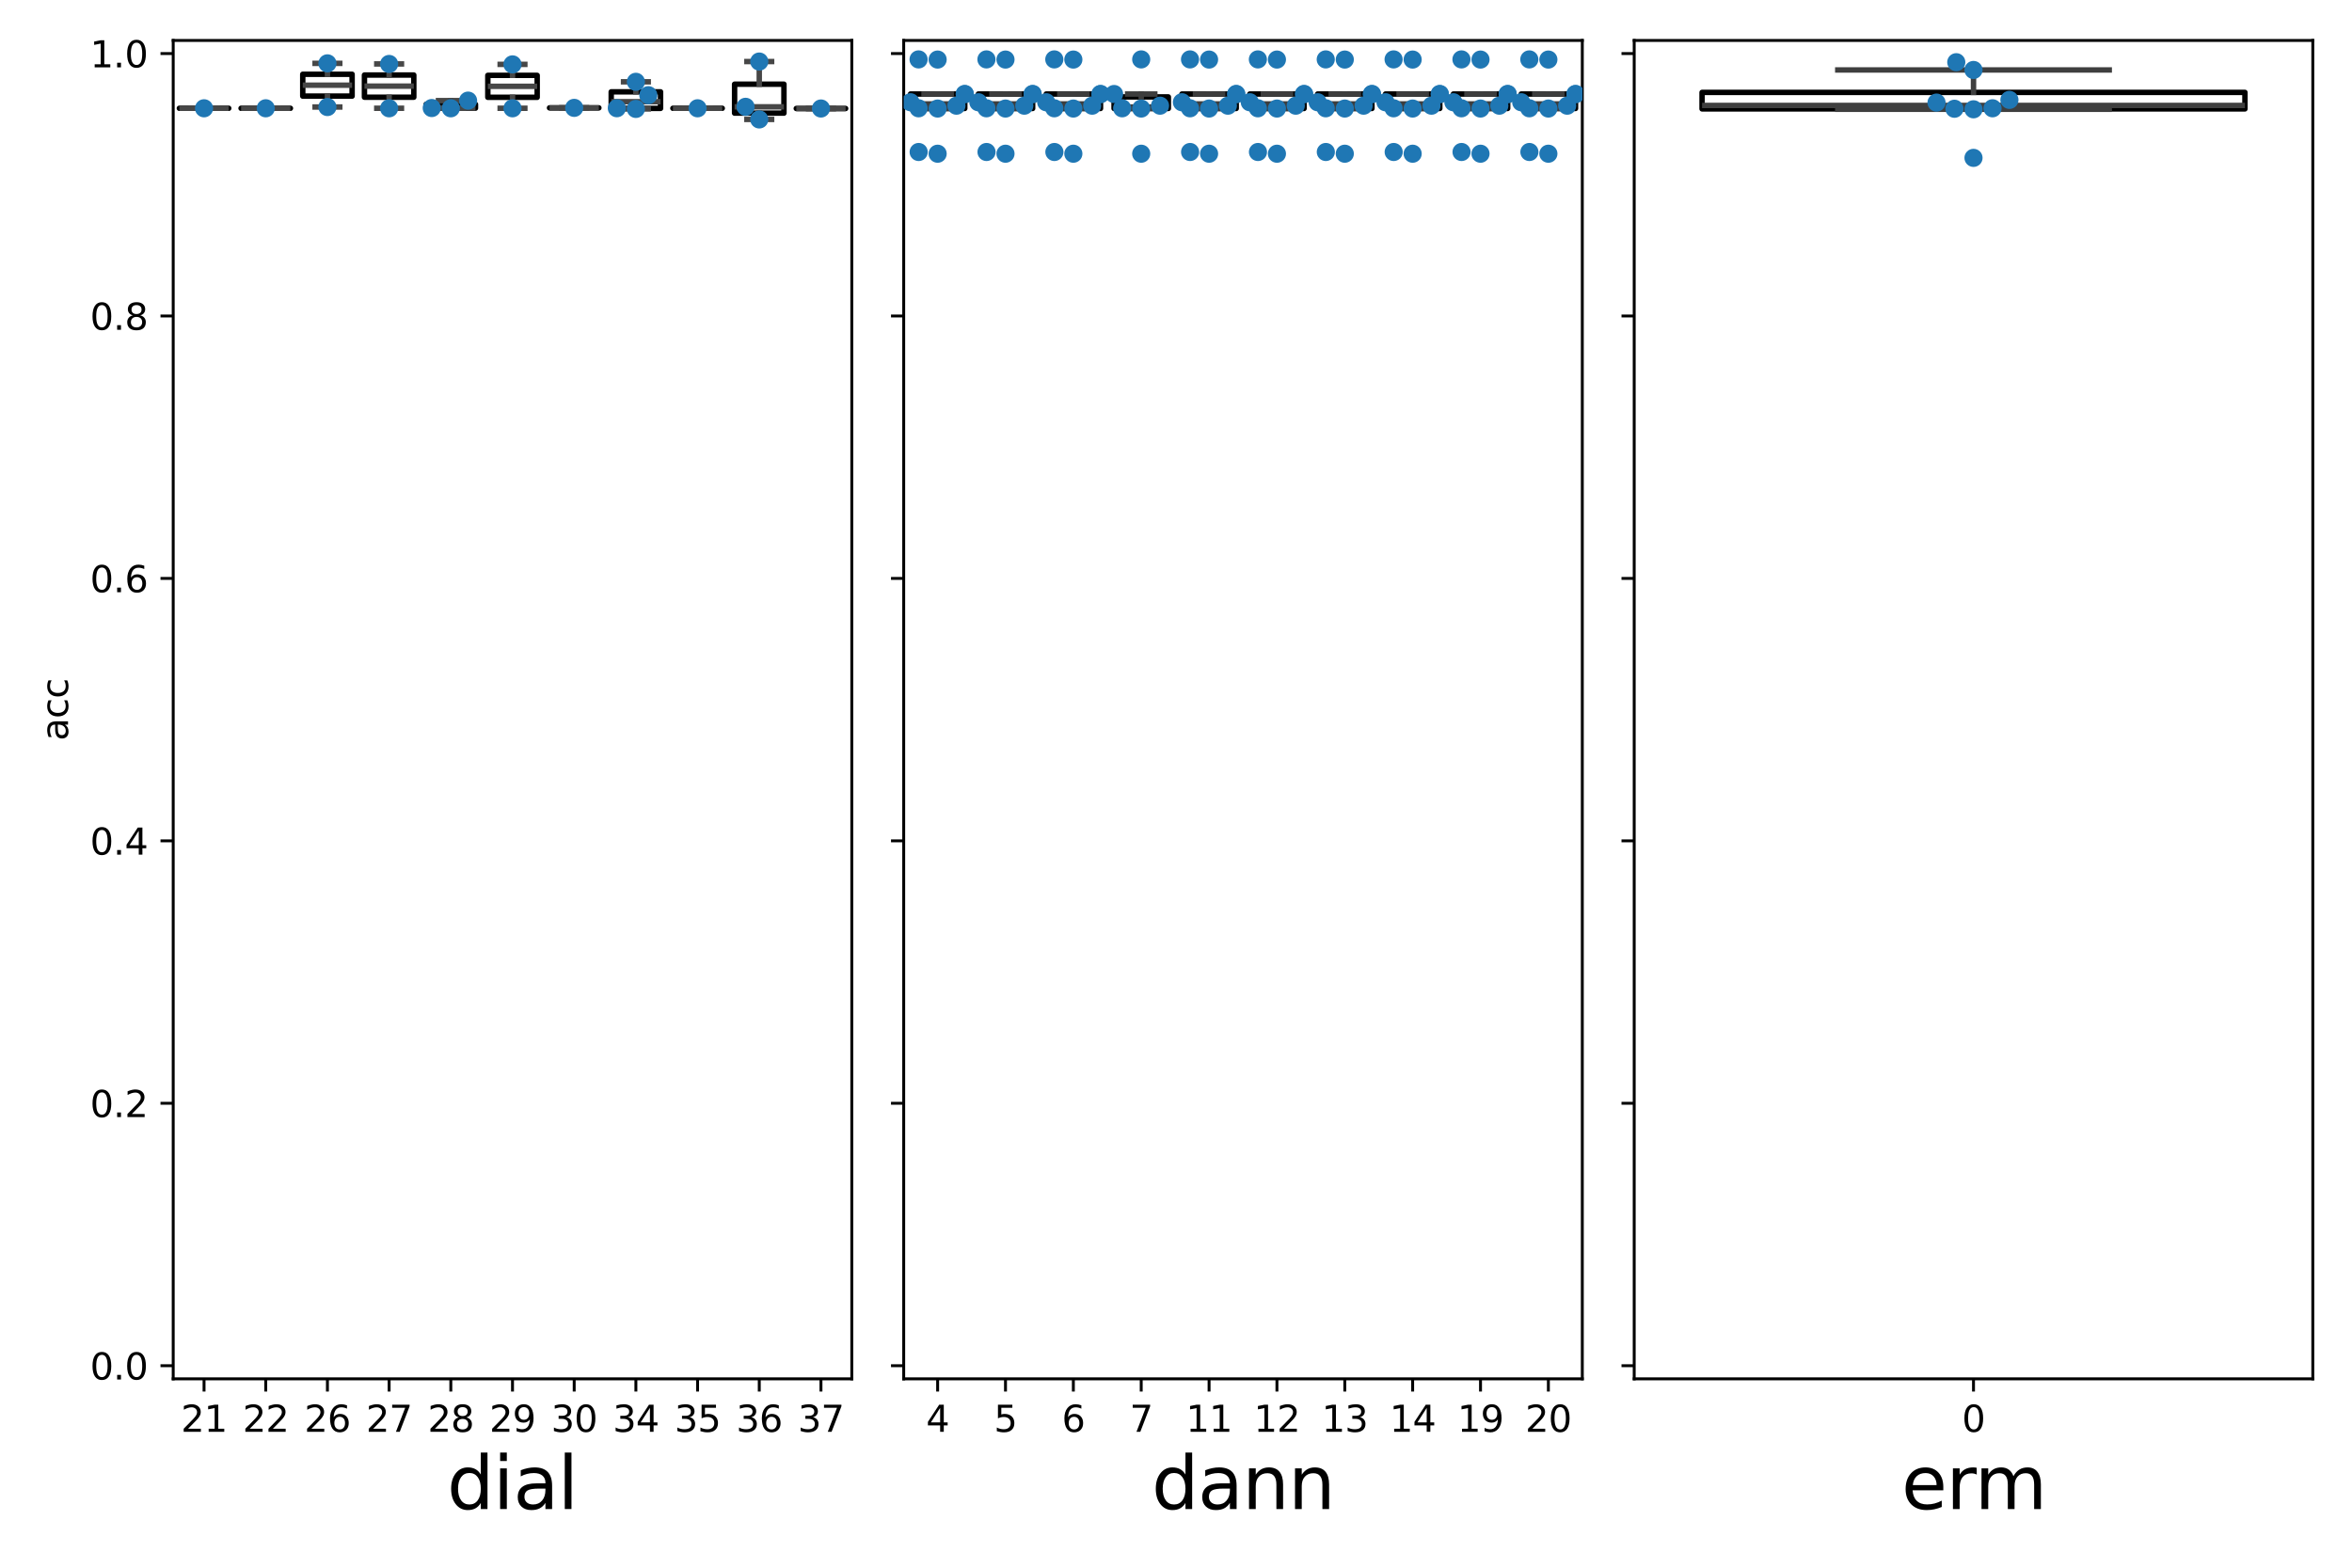 <?xml version="1.0" encoding="utf-8" standalone="no"?>
<!DOCTYPE svg PUBLIC "-//W3C//DTD SVG 1.1//EN"
  "http://www.w3.org/Graphics/SVG/1.1/DTD/svg11.dtd">
<svg xmlns:xlink="http://www.w3.org/1999/xlink" width="648pt" height="432pt" viewBox="0 0 648 432" xmlns="http://www.w3.org/2000/svg" version="1.1">
 <defs>
  <style type="text/css">*{stroke-linejoin: round; stroke-linecap: butt}</style>
 </defs>
 <g id="figure_1">
  <g id="patch_1">
   <path d="M 0 432 
L 648 432 
L 648 0 
L 0 0 
z
" style="fill: #ffffff"/>
  </g>
  <g id="axes_1">
   <g id="patch_2">
    <path d="M 47.72 379.96 
L 234.68 379.96 
L 234.68 11.144 
L 47.72 11.144 
z
" style="fill: #ffffff"/>
   </g>
   <g id="patch_3">
    <path d="M 49.42 29.84 
L 63.017 29.84 
L 63.017 29.84 
L 49.42 29.84 
L 49.42 29.84 
L 49.42 29.84 
z
" clip-path="url(#p608a60bc54)" style="fill: none; stroke: #000000; stroke-width: 1.5; stroke-linejoin: miter"/>
   </g>
   <g id="patch_4">
    <path d="M 66.416 29.84 
L 80.013 29.84 
L 80.013 29.84 
L 66.416 29.84 
L 66.416 29.84 
L 66.416 29.84 
z
" clip-path="url(#p608a60bc54)" style="fill: none; stroke: #000000; stroke-width: 1.5; stroke-linejoin: miter"/>
   </g>
   <g id="patch_5">
    <path d="M 83.412 26.485 
L 97.009 26.485 
L 97.009 20.467 
L 83.412 20.467 
L 83.412 26.485 
L 83.412 26.485 
z
" clip-path="url(#p608a60bc54)" style="fill: none; stroke: #000000; stroke-width: 1.5; stroke-linejoin: miter"/>
   </g>
   <g id="patch_6">
    <path d="M 100.409 26.786 
L 114.006 26.786 
L 114.006 20.678 
L 100.409 20.678 
L 100.409 26.786 
L 100.409 26.786 
z
" clip-path="url(#p608a60bc54)" style="fill: none; stroke: #000000; stroke-width: 1.5; stroke-linejoin: miter"/>
   </g>
   <g id="patch_7">
    <path d="M 117.405 29.805 
L 131.002 29.805 
L 131.002 28.749 
L 117.405 28.749 
L 117.405 29.805 
L 117.405 29.805 
z
" clip-path="url(#p608a60bc54)" style="fill: none; stroke: #000000; stroke-width: 1.5; stroke-linejoin: miter"/>
   </g>
   <g id="patch_8">
    <path d="M 134.401 26.816 
L 147.999 26.816 
L 147.999 20.766 
L 134.401 20.766 
L 134.401 26.816 
L 134.401 26.816 
z
" clip-path="url(#p608a60bc54)" style="fill: none; stroke: #000000; stroke-width: 1.5; stroke-linejoin: miter"/>
   </g>
   <g id="patch_9">
    <path d="M 151.398 29.725 
L 164.995 29.725 
L 164.995 29.725 
L 151.398 29.725 
L 151.398 29.725 
L 151.398 29.725 
z
" clip-path="url(#p608a60bc54)" style="fill: none; stroke: #000000; stroke-width: 1.5; stroke-linejoin: miter"/>
   </g>
   <g id="patch_10">
    <path d="M 168.394 29.868 
L 181.991 29.868 
L 181.991 25.308 
L 168.394 25.308 
L 168.394 29.868 
L 168.394 29.868 
z
" clip-path="url(#p608a60bc54)" style="fill: none; stroke: #000000; stroke-width: 1.5; stroke-linejoin: miter"/>
   </g>
   <g id="patch_11">
    <path d="M 185.391 29.84 
L 198.988 29.84 
L 198.988 29.84 
L 185.391 29.84 
L 185.391 29.84 
L 185.391 29.84 
z
" clip-path="url(#p608a60bc54)" style="fill: none; stroke: #000000; stroke-width: 1.5; stroke-linejoin: miter"/>
   </g>
   <g id="patch_12">
    <path d="M 202.387 31.174 
L 215.984 31.174 
L 215.984 23.198 
L 202.387 23.198 
L 202.387 31.174 
L 202.387 31.174 
z
" clip-path="url(#p608a60bc54)" style="fill: none; stroke: #000000; stroke-width: 1.5; stroke-linejoin: miter"/>
   </g>
   <g id="patch_13">
    <path d="M 219.383 29.898 
L 232.98 29.898 
L 232.98 29.898 
L 219.383 29.898 
L 219.383 29.898 
L 219.383 29.898 
z
" clip-path="url(#p608a60bc54)" style="fill: none; stroke: #000000; stroke-width: 1.5; stroke-linejoin: miter"/>
   </g>
   <g id="matplotlib.axis_1">
    <g id="xtick_1">
     <g id="line2d_1">
      <defs>
       <path id="m537590ce2c" d="M 0 0 
L 0 3.5 
" style="stroke: #000000; stroke-width: 0.8"/>
      </defs>
      <g>
       <use xlink:href="#m537590ce2c" x="56.218" y="379.96" style="stroke: #000000; stroke-width: 0.8"/>
      </g>
     </g>
     <g id="text_1">
      <!-- 21 -->
      <g transform="translate(49.856 394.558) scale(0.1 -0.1)">
       <defs>
        <path id="DejaVuSans-32" d="M 1228 531 
L 3431 531 
L 3431 0 
L 469 0 
L 469 531 
Q 828 903 1448 1529 
Q 2069 2156 2228 2338 
Q 2531 2678 2651 2914 
Q 2772 3150 2772 3378 
Q 2772 3750 2511 3984 
Q 2250 4219 1831 4219 
Q 1534 4219 1204 4116 
Q 875 4013 500 3803 
L 500 4441 
Q 881 4594 1212 4672 
Q 1544 4750 1819 4750 
Q 2544 4750 2975 4387 
Q 3406 4025 3406 3419 
Q 3406 3131 3298 2873 
Q 3191 2616 2906 2266 
Q 2828 2175 2409 1742 
Q 1991 1309 1228 531 
z
" transform="scale(0.016)"/>
        <path id="DejaVuSans-31" d="M 794 531 
L 1825 531 
L 1825 4091 
L 703 3866 
L 703 4441 
L 1819 4666 
L 2450 4666 
L 2450 531 
L 3481 531 
L 3481 0 
L 794 0 
L 794 531 
z
" transform="scale(0.016)"/>
       </defs>
       <use xlink:href="#DejaVuSans-32"/>
       <use xlink:href="#DejaVuSans-31" x="63.623"/>
      </g>
     </g>
    </g>
    <g id="xtick_2">
     <g id="line2d_2">
      <g>
       <use xlink:href="#m537590ce2c" x="73.215" y="379.96" style="stroke: #000000; stroke-width: 0.8"/>
      </g>
     </g>
     <g id="text_2">
      <!-- 22 -->
      <g transform="translate(66.852 394.558) scale(0.1 -0.1)">
       <use xlink:href="#DejaVuSans-32"/>
       <use xlink:href="#DejaVuSans-32" x="63.623"/>
      </g>
     </g>
    </g>
    <g id="xtick_3">
     <g id="line2d_3">
      <g>
       <use xlink:href="#m537590ce2c" x="90.211" y="379.96" style="stroke: #000000; stroke-width: 0.8"/>
      </g>
     </g>
     <g id="text_3">
      <!-- 26 -->
      <g transform="translate(83.848 394.558) scale(0.1 -0.1)">
       <defs>
        <path id="DejaVuSans-36" d="M 2113 2584 
Q 1688 2584 1439 2293 
Q 1191 2003 1191 1497 
Q 1191 994 1439 701 
Q 1688 409 2113 409 
Q 2538 409 2786 701 
Q 3034 994 3034 1497 
Q 3034 2003 2786 2293 
Q 2538 2584 2113 2584 
z
M 3366 4563 
L 3366 3988 
Q 3128 4100 2886 4159 
Q 2644 4219 2406 4219 
Q 1781 4219 1451 3797 
Q 1122 3375 1075 2522 
Q 1259 2794 1537 2939 
Q 1816 3084 2150 3084 
Q 2853 3084 3261 2657 
Q 3669 2231 3669 1497 
Q 3669 778 3244 343 
Q 2819 -91 2113 -91 
Q 1303 -91 875 529 
Q 447 1150 447 2328 
Q 447 3434 972 4092 
Q 1497 4750 2381 4750 
Q 2619 4750 2861 4703 
Q 3103 4656 3366 4563 
z
" transform="scale(0.016)"/>
       </defs>
       <use xlink:href="#DejaVuSans-32"/>
       <use xlink:href="#DejaVuSans-36" x="63.623"/>
      </g>
     </g>
    </g>
    <g id="xtick_4">
     <g id="line2d_4">
      <g>
       <use xlink:href="#m537590ce2c" x="107.207" y="379.96" style="stroke: #000000; stroke-width: 0.8"/>
      </g>
     </g>
     <g id="text_4">
      <!-- 27 -->
      <g transform="translate(100.845 394.558) scale(0.1 -0.1)">
       <defs>
        <path id="DejaVuSans-37" d="M 525 4666 
L 3525 4666 
L 3525 4397 
L 1831 0 
L 1172 0 
L 2766 4134 
L 525 4134 
L 525 4666 
z
" transform="scale(0.016)"/>
       </defs>
       <use xlink:href="#DejaVuSans-32"/>
       <use xlink:href="#DejaVuSans-37" x="63.623"/>
      </g>
     </g>
    </g>
    <g id="xtick_5">
     <g id="line2d_5">
      <g>
       <use xlink:href="#m537590ce2c" x="124.204" y="379.96" style="stroke: #000000; stroke-width: 0.8"/>
      </g>
     </g>
     <g id="text_5">
      <!-- 28 -->
      <g transform="translate(117.841 394.558) scale(0.1 -0.1)">
       <defs>
        <path id="DejaVuSans-38" d="M 2034 2216 
Q 1584 2216 1326 1975 
Q 1069 1734 1069 1313 
Q 1069 891 1326 650 
Q 1584 409 2034 409 
Q 2484 409 2743 651 
Q 3003 894 3003 1313 
Q 3003 1734 2745 1975 
Q 2488 2216 2034 2216 
z
M 1403 2484 
Q 997 2584 770 2862 
Q 544 3141 544 3541 
Q 544 4100 942 4425 
Q 1341 4750 2034 4750 
Q 2731 4750 3128 4425 
Q 3525 4100 3525 3541 
Q 3525 3141 3298 2862 
Q 3072 2584 2669 2484 
Q 3125 2378 3379 2068 
Q 3634 1759 3634 1313 
Q 3634 634 3220 271 
Q 2806 -91 2034 -91 
Q 1263 -91 848 271 
Q 434 634 434 1313 
Q 434 1759 690 2068 
Q 947 2378 1403 2484 
z
M 1172 3481 
Q 1172 3119 1398 2916 
Q 1625 2713 2034 2713 
Q 2441 2713 2670 2916 
Q 2900 3119 2900 3481 
Q 2900 3844 2670 4047 
Q 2441 4250 2034 4250 
Q 1625 4250 1398 4047 
Q 1172 3844 1172 3481 
z
" transform="scale(0.016)"/>
       </defs>
       <use xlink:href="#DejaVuSans-32"/>
       <use xlink:href="#DejaVuSans-38" x="63.623"/>
      </g>
     </g>
    </g>
    <g id="xtick_6">
     <g id="line2d_6">
      <g>
       <use xlink:href="#m537590ce2c" x="141.2" y="379.96" style="stroke: #000000; stroke-width: 0.8"/>
      </g>
     </g>
     <g id="text_6">
      <!-- 29 -->
      <g transform="translate(134.838 394.558) scale(0.1 -0.1)">
       <defs>
        <path id="DejaVuSans-39" d="M 703 97 
L 703 672 
Q 941 559 1184 500 
Q 1428 441 1663 441 
Q 2288 441 2617 861 
Q 2947 1281 2994 2138 
Q 2813 1869 2534 1725 
Q 2256 1581 1919 1581 
Q 1219 1581 811 2004 
Q 403 2428 403 3163 
Q 403 3881 828 4315 
Q 1253 4750 1959 4750 
Q 2769 4750 3195 4129 
Q 3622 3509 3622 2328 
Q 3622 1225 3098 567 
Q 2575 -91 1691 -91 
Q 1453 -91 1209 -44 
Q 966 3 703 97 
z
M 1959 2075 
Q 2384 2075 2632 2365 
Q 2881 2656 2881 3163 
Q 2881 3666 2632 3958 
Q 2384 4250 1959 4250 
Q 1534 4250 1286 3958 
Q 1038 3666 1038 3163 
Q 1038 2656 1286 2365 
Q 1534 2075 1959 2075 
z
" transform="scale(0.016)"/>
       </defs>
       <use xlink:href="#DejaVuSans-32"/>
       <use xlink:href="#DejaVuSans-39" x="63.623"/>
      </g>
     </g>
    </g>
    <g id="xtick_7">
     <g id="line2d_7">
      <g>
       <use xlink:href="#m537590ce2c" x="158.196" y="379.96" style="stroke: #000000; stroke-width: 0.8"/>
      </g>
     </g>
     <g id="text_7">
      <!-- 30 -->
      <g transform="translate(151.834 394.558) scale(0.1 -0.1)">
       <defs>
        <path id="DejaVuSans-33" d="M 2597 2516 
Q 3050 2419 3304 2112 
Q 3559 1806 3559 1356 
Q 3559 666 3084 287 
Q 2609 -91 1734 -91 
Q 1441 -91 1130 -33 
Q 819 25 488 141 
L 488 750 
Q 750 597 1062 519 
Q 1375 441 1716 441 
Q 2309 441 2620 675 
Q 2931 909 2931 1356 
Q 2931 1769 2642 2001 
Q 2353 2234 1838 2234 
L 1294 2234 
L 1294 2753 
L 1863 2753 
Q 2328 2753 2575 2939 
Q 2822 3125 2822 3475 
Q 2822 3834 2567 4026 
Q 2313 4219 1838 4219 
Q 1578 4219 1281 4162 
Q 984 4106 628 3988 
L 628 4550 
Q 988 4650 1302 4700 
Q 1616 4750 1894 4750 
Q 2613 4750 3031 4423 
Q 3450 4097 3450 3541 
Q 3450 3153 3228 2886 
Q 3006 2619 2597 2516 
z
" transform="scale(0.016)"/>
        <path id="DejaVuSans-30" d="M 2034 4250 
Q 1547 4250 1301 3770 
Q 1056 3291 1056 2328 
Q 1056 1369 1301 889 
Q 1547 409 2034 409 
Q 2525 409 2770 889 
Q 3016 1369 3016 2328 
Q 3016 3291 2770 3770 
Q 2525 4250 2034 4250 
z
M 2034 4750 
Q 2819 4750 3233 4129 
Q 3647 3509 3647 2328 
Q 3647 1150 3233 529 
Q 2819 -91 2034 -91 
Q 1250 -91 836 529 
Q 422 1150 422 2328 
Q 422 3509 836 4129 
Q 1250 4750 2034 4750 
z
" transform="scale(0.016)"/>
       </defs>
       <use xlink:href="#DejaVuSans-33"/>
       <use xlink:href="#DejaVuSans-30" x="63.623"/>
      </g>
     </g>
    </g>
    <g id="xtick_8">
     <g id="line2d_8">
      <g>
       <use xlink:href="#m537590ce2c" x="175.193" y="379.96" style="stroke: #000000; stroke-width: 0.8"/>
      </g>
     </g>
     <g id="text_8">
      <!-- 34 -->
      <g transform="translate(168.83 394.558) scale(0.1 -0.1)">
       <defs>
        <path id="DejaVuSans-34" d="M 2419 4116 
L 825 1625 
L 2419 1625 
L 2419 4116 
z
M 2253 4666 
L 3047 4666 
L 3047 1625 
L 3713 1625 
L 3713 1100 
L 3047 1100 
L 3047 0 
L 2419 0 
L 2419 1100 
L 313 1100 
L 313 1709 
L 2253 4666 
z
" transform="scale(0.016)"/>
       </defs>
       <use xlink:href="#DejaVuSans-33"/>
       <use xlink:href="#DejaVuSans-34" x="63.623"/>
      </g>
     </g>
    </g>
    <g id="xtick_9">
     <g id="line2d_9">
      <g>
       <use xlink:href="#m537590ce2c" x="192.189" y="379.96" style="stroke: #000000; stroke-width: 0.8"/>
      </g>
     </g>
     <g id="text_9">
      <!-- 35 -->
      <g transform="translate(185.827 394.558) scale(0.1 -0.1)">
       <defs>
        <path id="DejaVuSans-35" d="M 691 4666 
L 3169 4666 
L 3169 4134 
L 1269 4134 
L 1269 2991 
Q 1406 3038 1543 3061 
Q 1681 3084 1819 3084 
Q 2600 3084 3056 2656 
Q 3513 2228 3513 1497 
Q 3513 744 3044 326 
Q 2575 -91 1722 -91 
Q 1428 -91 1123 -41 
Q 819 9 494 109 
L 494 744 
Q 775 591 1075 516 
Q 1375 441 1709 441 
Q 2250 441 2565 725 
Q 2881 1009 2881 1497 
Q 2881 1984 2565 2268 
Q 2250 2553 1709 2553 
Q 1456 2553 1204 2497 
Q 953 2441 691 2322 
L 691 4666 
z
" transform="scale(0.016)"/>
       </defs>
       <use xlink:href="#DejaVuSans-33"/>
       <use xlink:href="#DejaVuSans-35" x="63.623"/>
      </g>
     </g>
    </g>
    <g id="xtick_10">
     <g id="line2d_10">
      <g>
       <use xlink:href="#m537590ce2c" x="209.185" y="379.96" style="stroke: #000000; stroke-width: 0.8"/>
      </g>
     </g>
     <g id="text_10">
      <!-- 36 -->
      <g transform="translate(202.823 394.558) scale(0.1 -0.1)">
       <use xlink:href="#DejaVuSans-33"/>
       <use xlink:href="#DejaVuSans-36" x="63.623"/>
      </g>
     </g>
    </g>
    <g id="xtick_11">
     <g id="line2d_11">
      <g>
       <use xlink:href="#m537590ce2c" x="226.182" y="379.96" style="stroke: #000000; stroke-width: 0.8"/>
      </g>
     </g>
     <g id="text_11">
      <!-- 37 -->
      <g transform="translate(219.819 394.558) scale(0.1 -0.1)">
       <use xlink:href="#DejaVuSans-33"/>
       <use xlink:href="#DejaVuSans-37" x="63.623"/>
      </g>
     </g>
    </g>
    <g id="text_12">
     <!-- dial -->
     <g transform="translate(123.167 415.835) scale(0.2 -0.2)">
      <defs>
       <path id="DejaVuSans-64" d="M 2906 2969 
L 2906 4863 
L 3481 4863 
L 3481 0 
L 2906 0 
L 2906 525 
Q 2725 213 2448 61 
Q 2172 -91 1784 -91 
Q 1150 -91 751 415 
Q 353 922 353 1747 
Q 353 2572 751 3078 
Q 1150 3584 1784 3584 
Q 2172 3584 2448 3432 
Q 2725 3281 2906 2969 
z
M 947 1747 
Q 947 1113 1208 752 
Q 1469 391 1925 391 
Q 2381 391 2643 752 
Q 2906 1113 2906 1747 
Q 2906 2381 2643 2742 
Q 2381 3103 1925 3103 
Q 1469 3103 1208 2742 
Q 947 2381 947 1747 
z
" transform="scale(0.016)"/>
       <path id="DejaVuSans-69" d="M 603 3500 
L 1178 3500 
L 1178 0 
L 603 0 
L 603 3500 
z
M 603 4863 
L 1178 4863 
L 1178 4134 
L 603 4134 
L 603 4863 
z
" transform="scale(0.016)"/>
       <path id="DejaVuSans-61" d="M 2194 1759 
Q 1497 1759 1228 1600 
Q 959 1441 959 1056 
Q 959 750 1161 570 
Q 1363 391 1709 391 
Q 2188 391 2477 730 
Q 2766 1069 2766 1631 
L 2766 1759 
L 2194 1759 
z
M 3341 1997 
L 3341 0 
L 2766 0 
L 2766 531 
Q 2569 213 2275 61 
Q 1981 -91 1556 -91 
Q 1019 -91 701 211 
Q 384 513 384 1019 
Q 384 1609 779 1909 
Q 1175 2209 1959 2209 
L 2766 2209 
L 2766 2266 
Q 2766 2663 2505 2880 
Q 2244 3097 1772 3097 
Q 1472 3097 1187 3025 
Q 903 2953 641 2809 
L 641 3341 
Q 956 3463 1253 3523 
Q 1550 3584 1831 3584 
Q 2591 3584 2966 3190 
Q 3341 2797 3341 1997 
z
" transform="scale(0.016)"/>
       <path id="DejaVuSans-6c" d="M 603 4863 
L 1178 4863 
L 1178 0 
L 603 0 
L 603 4863 
z
" transform="scale(0.016)"/>
      </defs>
      <use xlink:href="#DejaVuSans-64"/>
      <use xlink:href="#DejaVuSans-69" x="63.477"/>
      <use xlink:href="#DejaVuSans-61" x="91.26"/>
      <use xlink:href="#DejaVuSans-6c" x="152.539"/>
     </g>
    </g>
   </g>
   <g id="matplotlib.axis_2">
    <g id="ytick_1">
     <g id="line2d_12">
      <defs>
       <path id="m0619201163" d="M 0 0 
L -3.5 0 
" style="stroke: #000000; stroke-width: 0.8"/>
      </defs>
      <g>
       <use xlink:href="#m0619201163" x="47.72" y="376.344" style="stroke: #000000; stroke-width: 0.8"/>
      </g>
     </g>
     <g id="text_13">
      <!-- 0.0 -->
      <g transform="translate(24.817 380.143) scale(0.1 -0.1)">
       <defs>
        <path id="DejaVuSans-2e" d="M 684 794 
L 1344 794 
L 1344 0 
L 684 0 
L 684 794 
z
" transform="scale(0.016)"/>
       </defs>
       <use xlink:href="#DejaVuSans-30"/>
       <use xlink:href="#DejaVuSans-2e" x="63.623"/>
       <use xlink:href="#DejaVuSans-30" x="95.41"/>
      </g>
     </g>
    </g>
    <g id="ytick_2">
     <g id="line2d_13">
      <g>
       <use xlink:href="#m0619201163" x="47.72" y="304.027" style="stroke: #000000; stroke-width: 0.8"/>
      </g>
     </g>
     <g id="text_14">
      <!-- 0.2 -->
      <g transform="translate(24.817 307.827) scale(0.1 -0.1)">
       <use xlink:href="#DejaVuSans-30"/>
       <use xlink:href="#DejaVuSans-2e" x="63.623"/>
       <use xlink:href="#DejaVuSans-32" x="95.41"/>
      </g>
     </g>
    </g>
    <g id="ytick_3">
     <g id="line2d_14">
      <g>
       <use xlink:href="#m0619201163" x="47.72" y="231.711" style="stroke: #000000; stroke-width: 0.8"/>
      </g>
     </g>
     <g id="text_15">
      <!-- 0.4 -->
      <g transform="translate(24.817 235.51) scale(0.1 -0.1)">
       <use xlink:href="#DejaVuSans-30"/>
       <use xlink:href="#DejaVuSans-2e" x="63.623"/>
       <use xlink:href="#DejaVuSans-34" x="95.41"/>
      </g>
     </g>
    </g>
    <g id="ytick_4">
     <g id="line2d_15">
      <g>
       <use xlink:href="#m0619201163" x="47.72" y="159.394" style="stroke: #000000; stroke-width: 0.8"/>
      </g>
     </g>
     <g id="text_16">
      <!-- 0.6 -->
      <g transform="translate(24.817 163.193) scale(0.1 -0.1)">
       <use xlink:href="#DejaVuSans-30"/>
       <use xlink:href="#DejaVuSans-2e" x="63.623"/>
       <use xlink:href="#DejaVuSans-36" x="95.41"/>
      </g>
     </g>
    </g>
    <g id="ytick_5">
     <g id="line2d_16">
      <g>
       <use xlink:href="#m0619201163" x="47.72" y="87.077" style="stroke: #000000; stroke-width: 0.8"/>
      </g>
     </g>
     <g id="text_17">
      <!-- 0.8 -->
      <g transform="translate(24.817 90.876) scale(0.1 -0.1)">
       <use xlink:href="#DejaVuSans-30"/>
       <use xlink:href="#DejaVuSans-2e" x="63.623"/>
       <use xlink:href="#DejaVuSans-38" x="95.41"/>
      </g>
     </g>
    </g>
    <g id="ytick_6">
     <g id="line2d_17">
      <g>
       <use xlink:href="#m0619201163" x="47.72" y="14.76" style="stroke: #000000; stroke-width: 0.8"/>
      </g>
     </g>
     <g id="text_18">
      <!-- 1.0 -->
      <g transform="translate(24.817 18.559) scale(0.1 -0.1)">
       <use xlink:href="#DejaVuSans-31"/>
       <use xlink:href="#DejaVuSans-2e" x="63.623"/>
       <use xlink:href="#DejaVuSans-30" x="95.41"/>
      </g>
     </g>
    </g>
    <g id="text_19">
     <!-- acc -->
     <g transform="translate(18.737 204.115) rotate(-90) scale(0.1 -0.1)">
      <defs>
       <path id="DejaVuSans-63" d="M 3122 3366 
L 3122 2828 
Q 2878 2963 2633 3030 
Q 2388 3097 2138 3097 
Q 1578 3097 1268 2742 
Q 959 2388 959 1747 
Q 959 1106 1268 751 
Q 1578 397 2138 397 
Q 2388 397 2633 464 
Q 2878 531 3122 666 
L 3122 134 
Q 2881 22 2623 -34 
Q 2366 -91 2075 -91 
Q 1284 -91 818 406 
Q 353 903 353 1747 
Q 353 2603 823 3093 
Q 1294 3584 2113 3584 
Q 2378 3584 2631 3529 
Q 2884 3475 3122 3366 
z
" transform="scale(0.016)"/>
      </defs>
      <use xlink:href="#DejaVuSans-61"/>
      <use xlink:href="#DejaVuSans-63" x="61.279"/>
      <use xlink:href="#DejaVuSans-63" x="116.26"/>
     </g>
    </g>
   </g>
   <g id="line2d_18">
    <path d="M 56.218 29.84 
L 56.218 29.84 
" clip-path="url(#p608a60bc54)" style="fill: none; stroke: #474747; stroke-width: 1.5; stroke-linecap: square"/>
   </g>
   <g id="line2d_19">
    <path d="M 56.218 29.84 
L 56.218 29.84 
" clip-path="url(#p608a60bc54)" style="fill: none; stroke: #474747; stroke-width: 1.5; stroke-linecap: square"/>
   </g>
   <g id="line2d_20">
    <path d="M 52.819 29.84 
L 59.617 29.84 
" clip-path="url(#p608a60bc54)" style="fill: none; stroke: #474747; stroke-width: 1.5; stroke-linecap: square"/>
   </g>
   <g id="line2d_21">
    <path d="M 52.819 29.84 
L 59.617 29.84 
" clip-path="url(#p608a60bc54)" style="fill: none; stroke: #474747; stroke-width: 1.5; stroke-linecap: square"/>
   </g>
   <g id="line2d_22">
    <path d="M 73.215 29.84 
L 73.215 29.84 
" clip-path="url(#p608a60bc54)" style="fill: none; stroke: #474747; stroke-width: 1.5; stroke-linecap: square"/>
   </g>
   <g id="line2d_23">
    <path d="M 73.215 29.84 
L 73.215 29.84 
" clip-path="url(#p608a60bc54)" style="fill: none; stroke: #474747; stroke-width: 1.5; stroke-linecap: square"/>
   </g>
   <g id="line2d_24">
    <path d="M 69.815 29.84 
L 76.614 29.84 
" clip-path="url(#p608a60bc54)" style="fill: none; stroke: #474747; stroke-width: 1.5; stroke-linecap: square"/>
   </g>
   <g id="line2d_25">
    <path d="M 69.815 29.84 
L 76.614 29.84 
" clip-path="url(#p608a60bc54)" style="fill: none; stroke: #474747; stroke-width: 1.5; stroke-linecap: square"/>
   </g>
   <g id="line2d_26">
    <path d="M 90.211 26.485 
L 90.211 29.494 
" clip-path="url(#p608a60bc54)" style="fill: none; stroke: #474747; stroke-width: 1.5; stroke-linecap: square"/>
   </g>
   <g id="line2d_27">
    <path d="M 90.211 20.467 
L 90.211 17.458 
" clip-path="url(#p608a60bc54)" style="fill: none; stroke: #474747; stroke-width: 1.5; stroke-linecap: square"/>
   </g>
   <g id="line2d_28">
    <path d="M 86.812 29.494 
L 93.61 29.494 
" clip-path="url(#p608a60bc54)" style="fill: none; stroke: #474747; stroke-width: 1.5; stroke-linecap: square"/>
   </g>
   <g id="line2d_29">
    <path d="M 86.812 17.458 
L 93.61 17.458 
" clip-path="url(#p608a60bc54)" style="fill: none; stroke: #474747; stroke-width: 1.5; stroke-linecap: square"/>
   </g>
   <g id="line2d_30">
    <path d="M 107.207 26.786 
L 107.207 29.84 
" clip-path="url(#p608a60bc54)" style="fill: none; stroke: #474747; stroke-width: 1.5; stroke-linecap: square"/>
   </g>
   <g id="line2d_31">
    <path d="M 107.207 20.678 
L 107.207 17.623 
" clip-path="url(#p608a60bc54)" style="fill: none; stroke: #474747; stroke-width: 1.5; stroke-linecap: square"/>
   </g>
   <g id="line2d_32">
    <path d="M 103.808 29.84 
L 110.607 29.84 
" clip-path="url(#p608a60bc54)" style="fill: none; stroke: #474747; stroke-width: 1.5; stroke-linecap: square"/>
   </g>
   <g id="line2d_33">
    <path d="M 103.808 17.623 
L 110.607 17.623 
" clip-path="url(#p608a60bc54)" style="fill: none; stroke: #474747; stroke-width: 1.5; stroke-linecap: square"/>
   </g>
   <g id="line2d_34">
    <path d="M 124.204 29.805 
L 124.204 29.84 
" clip-path="url(#p608a60bc54)" style="fill: none; stroke: #474747; stroke-width: 1.5; stroke-linecap: square"/>
   </g>
   <g id="line2d_35">
    <path d="M 124.204 28.749 
L 124.204 27.728 
" clip-path="url(#p608a60bc54)" style="fill: none; stroke: #474747; stroke-width: 1.5; stroke-linecap: square"/>
   </g>
   <g id="line2d_36">
    <path d="M 120.804 29.84 
L 127.603 29.84 
" clip-path="url(#p608a60bc54)" style="fill: none; stroke: #474747; stroke-width: 1.5; stroke-linecap: square"/>
   </g>
   <g id="line2d_37">
    <path d="M 120.804 27.728 
L 127.603 27.728 
" clip-path="url(#p608a60bc54)" style="fill: none; stroke: #474747; stroke-width: 1.5; stroke-linecap: square"/>
   </g>
   <g id="line2d_38">
    <path d="M 141.2 26.816 
L 141.2 29.84 
" clip-path="url(#p608a60bc54)" style="fill: none; stroke: #474747; stroke-width: 1.5; stroke-linecap: square"/>
   </g>
   <g id="line2d_39">
    <path d="M 141.2 20.766 
L 141.2 17.742 
" clip-path="url(#p608a60bc54)" style="fill: none; stroke: #474747; stroke-width: 1.5; stroke-linecap: square"/>
   </g>
   <g id="line2d_40">
    <path d="M 137.801 29.84 
L 144.599 29.84 
" clip-path="url(#p608a60bc54)" style="fill: none; stroke: #474747; stroke-width: 1.5; stroke-linecap: square"/>
   </g>
   <g id="line2d_41">
    <path d="M 137.801 17.742 
L 144.599 17.742 
" clip-path="url(#p608a60bc54)" style="fill: none; stroke: #474747; stroke-width: 1.5; stroke-linecap: square"/>
   </g>
   <g id="line2d_42">
    <path d="M 158.196 29.725 
L 158.196 29.725 
" clip-path="url(#p608a60bc54)" style="fill: none; stroke: #474747; stroke-width: 1.5; stroke-linecap: square"/>
   </g>
   <g id="line2d_43">
    <path d="M 158.196 29.725 
L 158.196 29.725 
" clip-path="url(#p608a60bc54)" style="fill: none; stroke: #474747; stroke-width: 1.5; stroke-linecap: square"/>
   </g>
   <g id="line2d_44">
    <path d="M 154.797 29.725 
L 161.596 29.725 
" clip-path="url(#p608a60bc54)" style="fill: none; stroke: #474747; stroke-width: 1.5; stroke-linecap: square"/>
   </g>
   <g id="line2d_45">
    <path d="M 154.797 29.725 
L 161.596 29.725 
" clip-path="url(#p608a60bc54)" style="fill: none; stroke: #474747; stroke-width: 1.5; stroke-linecap: square"/>
   </g>
   <g id="line2d_46">
    <path d="M 175.193 29.868 
L 175.193 30.014 
" clip-path="url(#p608a60bc54)" style="fill: none; stroke: #474747; stroke-width: 1.5; stroke-linecap: square"/>
   </g>
   <g id="line2d_47">
    <path d="M 175.193 25.308 
L 175.193 22.545 
" clip-path="url(#p608a60bc54)" style="fill: none; stroke: #474747; stroke-width: 1.5; stroke-linecap: square"/>
   </g>
   <g id="line2d_48">
    <path d="M 171.793 30.014 
L 178.592 30.014 
" clip-path="url(#p608a60bc54)" style="fill: none; stroke: #474747; stroke-width: 1.5; stroke-linecap: square"/>
   </g>
   <g id="line2d_49">
    <path d="M 171.793 22.545 
L 178.592 22.545 
" clip-path="url(#p608a60bc54)" style="fill: none; stroke: #474747; stroke-width: 1.5; stroke-linecap: square"/>
   </g>
   <g id="line2d_50">
    <path d="M 192.189 29.84 
L 192.189 29.84 
" clip-path="url(#p608a60bc54)" style="fill: none; stroke: #474747; stroke-width: 1.5; stroke-linecap: square"/>
   </g>
   <g id="line2d_51">
    <path d="M 192.189 29.84 
L 192.189 29.84 
" clip-path="url(#p608a60bc54)" style="fill: none; stroke: #474747; stroke-width: 1.5; stroke-linecap: square"/>
   </g>
   <g id="line2d_52">
    <path d="M 188.79 29.84 
L 195.588 29.84 
" clip-path="url(#p608a60bc54)" style="fill: none; stroke: #474747; stroke-width: 1.5; stroke-linecap: square"/>
   </g>
   <g id="line2d_53">
    <path d="M 188.79 29.84 
L 195.588 29.84 
" clip-path="url(#p608a60bc54)" style="fill: none; stroke: #474747; stroke-width: 1.5; stroke-linecap: square"/>
   </g>
   <g id="line2d_54">
    <path d="M 209.185 31.174 
L 209.185 32.912 
" clip-path="url(#p608a60bc54)" style="fill: none; stroke: #474747; stroke-width: 1.5; stroke-linecap: square"/>
   </g>
   <g id="line2d_55">
    <path d="M 209.185 23.198 
L 209.185 16.961 
" clip-path="url(#p608a60bc54)" style="fill: none; stroke: #474747; stroke-width: 1.5; stroke-linecap: square"/>
   </g>
   <g id="line2d_56">
    <path d="M 205.786 32.912 
L 212.585 32.912 
" clip-path="url(#p608a60bc54)" style="fill: none; stroke: #474747; stroke-width: 1.5; stroke-linecap: square"/>
   </g>
   <g id="line2d_57">
    <path d="M 205.786 16.961 
L 212.585 16.961 
" clip-path="url(#p608a60bc54)" style="fill: none; stroke: #474747; stroke-width: 1.5; stroke-linecap: square"/>
   </g>
   <g id="line2d_58">
    <path d="M 226.182 29.898 
L 226.182 29.898 
" clip-path="url(#p608a60bc54)" style="fill: none; stroke: #474747; stroke-width: 1.5; stroke-linecap: square"/>
   </g>
   <g id="line2d_59">
    <path d="M 226.182 29.898 
L 226.182 29.898 
" clip-path="url(#p608a60bc54)" style="fill: none; stroke: #474747; stroke-width: 1.5; stroke-linecap: square"/>
   </g>
   <g id="line2d_60">
    <path d="M 222.783 29.898 
L 229.581 29.898 
" clip-path="url(#p608a60bc54)" style="fill: none; stroke: #474747; stroke-width: 1.5; stroke-linecap: square"/>
   </g>
   <g id="line2d_61">
    <path d="M 222.783 29.898 
L 229.581 29.898 
" clip-path="url(#p608a60bc54)" style="fill: none; stroke: #474747; stroke-width: 1.5; stroke-linecap: square"/>
   </g>
   <g id="line2d_62">
    <path d="M 49.42 29.84 
L 63.017 29.84 
" clip-path="url(#p608a60bc54)" style="fill: none; stroke: #474747; stroke-width: 1.5"/>
   </g>
   <g id="line2d_63">
    <path d="M 66.416 29.84 
L 80.013 29.84 
" clip-path="url(#p608a60bc54)" style="fill: none; stroke: #474747; stroke-width: 1.5"/>
   </g>
   <g id="line2d_64">
    <path d="M 83.412 23.476 
L 97.009 23.476 
" clip-path="url(#p608a60bc54)" style="fill: none; stroke: #474747; stroke-width: 1.5"/>
   </g>
   <g id="line2d_65">
    <path d="M 100.409 23.732 
L 114.006 23.732 
" clip-path="url(#p608a60bc54)" style="fill: none; stroke: #474747; stroke-width: 1.5"/>
   </g>
   <g id="line2d_66">
    <path d="M 117.405 29.77 
L 131.002 29.77 
" clip-path="url(#p608a60bc54)" style="fill: none; stroke: #474747; stroke-width: 1.5"/>
   </g>
   <g id="line2d_67">
    <path d="M 134.401 23.791 
L 147.999 23.791 
" clip-path="url(#p608a60bc54)" style="fill: none; stroke: #474747; stroke-width: 1.5"/>
   </g>
   <g id="line2d_68">
    <path d="M 151.398 29.725 
L 164.995 29.725 
" clip-path="url(#p608a60bc54)" style="fill: none; stroke: #474747; stroke-width: 1.5"/>
   </g>
   <g id="line2d_69">
    <path d="M 168.394 28.024 
L 181.991 28.024 
" clip-path="url(#p608a60bc54)" style="fill: none; stroke: #474747; stroke-width: 1.5"/>
   </g>
   <g id="line2d_70">
    <path d="M 185.391 29.84 
L 198.988 29.84 
" clip-path="url(#p608a60bc54)" style="fill: none; stroke: #474747; stroke-width: 1.5"/>
   </g>
   <g id="line2d_71">
    <path d="M 202.387 29.436 
L 215.984 29.436 
" clip-path="url(#p608a60bc54)" style="fill: none; stroke: #474747; stroke-width: 1.5"/>
   </g>
   <g id="line2d_72">
    <path d="M 219.383 29.898 
L 232.98 29.898 
" clip-path="url(#p608a60bc54)" style="fill: none; stroke: #474747; stroke-width: 1.5"/>
   </g>
   <g id="patch_14">
    <path d="M 47.72 379.96 
L 47.72 11.144 
" style="fill: none; stroke: #000000; stroke-width: 0.8; stroke-linejoin: miter; stroke-linecap: square"/>
   </g>
   <g id="patch_15">
    <path d="M 234.68 379.96 
L 234.68 11.144 
" style="fill: none; stroke: #000000; stroke-width: 0.8; stroke-linejoin: miter; stroke-linecap: square"/>
   </g>
   <g id="patch_16">
    <path d="M 47.72 379.96 
L 234.68 379.96 
" style="fill: none; stroke: #000000; stroke-width: 0.8; stroke-linejoin: miter; stroke-linecap: square"/>
   </g>
   <g id="patch_17">
    <path d="M 47.72 11.144 
L 234.68 11.144 
" style="fill: none; stroke: #000000; stroke-width: 0.8; stroke-linejoin: miter; stroke-linecap: square"/>
   </g>
   <g id="PathCollection_1">
    <defs>
     <path id="m99bcb33be4" d="M 0 2.5 
C 0.663 2.5 1.299 2.237 1.768 1.768 
C 2.237 1.299 2.5 0.663 2.5 0 
C 2.5 -0.663 2.237 -1.299 1.768 -1.768 
C 1.299 -2.237 0.663 -2.5 0 -2.5 
C -0.663 -2.5 -1.299 -2.237 -1.768 -1.768 
C -2.237 -1.299 -2.5 -0.663 -2.5 0 
C -2.5 0.663 -2.237 1.299 -1.768 1.768 
C -1.299 2.237 -0.663 2.5 0 2.5 
z
"/>
    </defs>
    <g clip-path="url(#p608a60bc54)">
     <use xlink:href="#m99bcb33be4" x="56.218" y="29.84" style="fill: #1f77b4"/>
    </g>
   </g>
   <g id="PathCollection_2">
    <g clip-path="url(#p608a60bc54)">
     <use xlink:href="#m99bcb33be4" x="73.215" y="29.84" style="fill: #1f77b4"/>
    </g>
   </g>
   <g id="PathCollection_3">
    <g clip-path="url(#p608a60bc54)">
     <use xlink:href="#m99bcb33be4" x="90.211" y="29.494" style="fill: #1f77b4"/>
     <use xlink:href="#m99bcb33be4" x="90.211" y="17.458" style="fill: #1f77b4"/>
    </g>
   </g>
   <g id="PathCollection_4">
    <g clip-path="url(#p608a60bc54)">
     <use xlink:href="#m99bcb33be4" x="107.207" y="29.84" style="fill: #1f77b4"/>
     <use xlink:href="#m99bcb33be4" x="107.207" y="17.623" style="fill: #1f77b4"/>
    </g>
   </g>
   <g id="PathCollection_5">
    <g clip-path="url(#p608a60bc54)">
     <use xlink:href="#m99bcb33be4" x="124.204" y="29.84" style="fill: #1f77b4"/>
     <use xlink:href="#m99bcb33be4" x="128.962" y="27.728" style="fill: #1f77b4"/>
     <use xlink:href="#m99bcb33be4" x="118.954" y="29.77" style="fill: #1f77b4"/>
    </g>
   </g>
   <g id="PathCollection_6">
    <g clip-path="url(#p608a60bc54)">
     <use xlink:href="#m99bcb33be4" x="141.2" y="29.84" style="fill: #1f77b4"/>
     <use xlink:href="#m99bcb33be4" x="141.2" y="17.742" style="fill: #1f77b4"/>
    </g>
   </g>
   <g id="PathCollection_7">
    <g clip-path="url(#p608a60bc54)">
     <use xlink:href="#m99bcb33be4" x="158.196" y="29.725" style="fill: #1f77b4"/>
    </g>
   </g>
   <g id="PathCollection_8">
    <g clip-path="url(#p608a60bc54)">
     <use xlink:href="#m99bcb33be4" x="175.193" y="30.014" style="fill: #1f77b4"/>
     <use xlink:href="#m99bcb33be4" x="175.193" y="22.545" style="fill: #1f77b4"/>
     <use xlink:href="#m99bcb33be4" x="169.947" y="29.82" style="fill: #1f77b4"/>
     <use xlink:href="#m99bcb33be4" x="178.623" y="26.229" style="fill: #1f77b4"/>
    </g>
   </g>
   <g id="PathCollection_9">
    <g clip-path="url(#p608a60bc54)">
     <use xlink:href="#m99bcb33be4" x="192.189" y="29.84" style="fill: #1f77b4"/>
    </g>
   </g>
   <g id="PathCollection_10">
    <g clip-path="url(#p608a60bc54)">
     <use xlink:href="#m99bcb33be4" x="205.411" y="29.436" style="fill: #1f77b4"/>
     <use xlink:href="#m99bcb33be4" x="209.185" y="16.961" style="fill: #1f77b4"/>
     <use xlink:href="#m99bcb33be4" x="209.185" y="32.912" style="fill: #1f77b4"/>
    </g>
   </g>
   <g id="PathCollection_11">
    <g clip-path="url(#p608a60bc54)">
     <use xlink:href="#m99bcb33be4" x="226.182" y="29.898" style="fill: #1f77b4"/>
    </g>
   </g>
   <g id="legend_1"/>
  </g>
  <g id="axes_2">
   <g id="patch_18">
    <path d="M 248.98 379.96 
L 435.94 379.96 
L 435.94 11.144 
L 248.98 11.144 
z
" style="fill: #ffffff"/>
   </g>
   <g id="patch_19">
    <path d="M 250.85 29.892 
L 265.806 29.892 
L 265.806 25.911 
L 250.85 25.911 
L 250.85 29.892 
L 250.85 29.892 
z
" clip-path="url(#p6dee08dd6e)" style="fill: none; stroke: #000000; stroke-width: 1.5; stroke-linejoin: miter"/>
   </g>
   <g id="patch_20">
    <path d="M 269.546 29.892 
L 284.502 29.892 
L 284.502 25.911 
L 269.546 25.911 
L 269.546 29.892 
L 269.546 29.892 
z
" clip-path="url(#p6dee08dd6e)" style="fill: none; stroke: #000000; stroke-width: 1.5; stroke-linejoin: miter"/>
   </g>
   <g id="patch_21">
    <path d="M 288.242 29.892 
L 303.198 29.892 
L 303.198 25.911 
L 288.242 25.911 
L 288.242 29.892 
L 288.242 29.892 
z
" clip-path="url(#p6dee08dd6e)" style="fill: none; stroke: #000000; stroke-width: 1.5; stroke-linejoin: miter"/>
   </g>
   <g id="patch_22">
    <path d="M 306.938 29.892 
L 321.894 29.892 
L 321.894 26.709 
L 306.938 26.709 
L 306.938 29.892 
L 306.938 29.892 
z
" clip-path="url(#p6dee08dd6e)" style="fill: none; stroke: #000000; stroke-width: 1.5; stroke-linejoin: miter"/>
   </g>
   <g id="patch_23">
    <path d="M 325.634 29.892 
L 340.59 29.892 
L 340.59 25.911 
L 325.634 25.911 
L 325.634 29.892 
L 325.634 29.892 
z
" clip-path="url(#p6dee08dd6e)" style="fill: none; stroke: #000000; stroke-width: 1.5; stroke-linejoin: miter"/>
   </g>
   <g id="patch_24">
    <path d="M 344.33 29.892 
L 359.286 29.892 
L 359.286 25.911 
L 344.33 25.911 
L 344.33 29.892 
L 344.33 29.892 
z
" clip-path="url(#p6dee08dd6e)" style="fill: none; stroke: #000000; stroke-width: 1.5; stroke-linejoin: miter"/>
   </g>
   <g id="patch_25">
    <path d="M 363.026 29.892 
L 377.982 29.892 
L 377.982 25.911 
L 363.026 25.911 
L 363.026 29.892 
L 363.026 29.892 
z
" clip-path="url(#p6dee08dd6e)" style="fill: none; stroke: #000000; stroke-width: 1.5; stroke-linejoin: miter"/>
   </g>
   <g id="patch_26">
    <path d="M 381.722 29.892 
L 396.678 29.892 
L 396.678 25.911 
L 381.722 25.911 
L 381.722 29.892 
L 381.722 29.892 
z
" clip-path="url(#p6dee08dd6e)" style="fill: none; stroke: #000000; stroke-width: 1.5; stroke-linejoin: miter"/>
   </g>
   <g id="patch_27">
    <path d="M 400.418 29.892 
L 415.374 29.892 
L 415.374 25.911 
L 400.418 25.911 
L 400.418 29.892 
L 400.418 29.892 
z
" clip-path="url(#p6dee08dd6e)" style="fill: none; stroke: #000000; stroke-width: 1.5; stroke-linejoin: miter"/>
   </g>
   <g id="patch_28">
    <path d="M 419.114 29.892 
L 434.07 29.892 
L 434.07 25.911 
L 419.114 25.911 
L 419.114 29.892 
L 419.114 29.892 
z
" clip-path="url(#p6dee08dd6e)" style="fill: none; stroke: #000000; stroke-width: 1.5; stroke-linejoin: miter"/>
   </g>
   <g id="matplotlib.axis_3">
    <g id="xtick_12">
     <g id="line2d_73">
      <g>
       <use xlink:href="#m537590ce2c" x="258.328" y="379.96" style="stroke: #000000; stroke-width: 0.8"/>
      </g>
     </g>
     <g id="text_20">
      <!-- 4 -->
      <g transform="translate(255.147 394.558) scale(0.1 -0.1)">
       <use xlink:href="#DejaVuSans-34"/>
      </g>
     </g>
    </g>
    <g id="xtick_13">
     <g id="line2d_74">
      <g>
       <use xlink:href="#m537590ce2c" x="277.024" y="379.96" style="stroke: #000000; stroke-width: 0.8"/>
      </g>
     </g>
     <g id="text_21">
      <!-- 5 -->
      <g transform="translate(273.843 394.558) scale(0.1 -0.1)">
       <use xlink:href="#DejaVuSans-35"/>
      </g>
     </g>
    </g>
    <g id="xtick_14">
     <g id="line2d_75">
      <g>
       <use xlink:href="#m537590ce2c" x="295.72" y="379.96" style="stroke: #000000; stroke-width: 0.8"/>
      </g>
     </g>
     <g id="text_22">
      <!-- 6 -->
      <g transform="translate(292.539 394.558) scale(0.1 -0.1)">
       <use xlink:href="#DejaVuSans-36"/>
      </g>
     </g>
    </g>
    <g id="xtick_15">
     <g id="line2d_76">
      <g>
       <use xlink:href="#m537590ce2c" x="314.416" y="379.96" style="stroke: #000000; stroke-width: 0.8"/>
      </g>
     </g>
     <g id="text_23">
      <!-- 7 -->
      <g transform="translate(311.235 394.558) scale(0.1 -0.1)">
       <use xlink:href="#DejaVuSans-37"/>
      </g>
     </g>
    </g>
    <g id="xtick_16">
     <g id="line2d_77">
      <g>
       <use xlink:href="#m537590ce2c" x="333.112" y="379.96" style="stroke: #000000; stroke-width: 0.8"/>
      </g>
     </g>
     <g id="text_24">
      <!-- 11 -->
      <g transform="translate(326.75 394.558) scale(0.1 -0.1)">
       <use xlink:href="#DejaVuSans-31"/>
       <use xlink:href="#DejaVuSans-31" x="63.623"/>
      </g>
     </g>
    </g>
    <g id="xtick_17">
     <g id="line2d_78">
      <g>
       <use xlink:href="#m537590ce2c" x="351.808" y="379.96" style="stroke: #000000; stroke-width: 0.8"/>
      </g>
     </g>
     <g id="text_25">
      <!-- 12 -->
      <g transform="translate(345.445 394.558) scale(0.1 -0.1)">
       <use xlink:href="#DejaVuSans-31"/>
       <use xlink:href="#DejaVuSans-32" x="63.623"/>
      </g>
     </g>
    </g>
    <g id="xtick_18">
     <g id="line2d_79">
      <g>
       <use xlink:href="#m537590ce2c" x="370.504" y="379.96" style="stroke: #000000; stroke-width: 0.8"/>
      </g>
     </g>
     <g id="text_26">
      <!-- 13 -->
      <g transform="translate(364.142 394.558) scale(0.1 -0.1)">
       <use xlink:href="#DejaVuSans-31"/>
       <use xlink:href="#DejaVuSans-33" x="63.623"/>
      </g>
     </g>
    </g>
    <g id="xtick_19">
     <g id="line2d_80">
      <g>
       <use xlink:href="#m537590ce2c" x="389.2" y="379.96" style="stroke: #000000; stroke-width: 0.8"/>
      </g>
     </g>
     <g id="text_27">
      <!-- 14 -->
      <g transform="translate(382.837 394.558) scale(0.1 -0.1)">
       <use xlink:href="#DejaVuSans-31"/>
       <use xlink:href="#DejaVuSans-34" x="63.623"/>
      </g>
     </g>
    </g>
    <g id="xtick_20">
     <g id="line2d_81">
      <g>
       <use xlink:href="#m537590ce2c" x="407.896" y="379.96" style="stroke: #000000; stroke-width: 0.8"/>
      </g>
     </g>
     <g id="text_28">
      <!-- 19 -->
      <g transform="translate(401.534 394.558) scale(0.1 -0.1)">
       <use xlink:href="#DejaVuSans-31"/>
       <use xlink:href="#DejaVuSans-39" x="63.623"/>
      </g>
     </g>
    </g>
    <g id="xtick_21">
     <g id="line2d_82">
      <g>
       <use xlink:href="#m537590ce2c" x="426.592" y="379.96" style="stroke: #000000; stroke-width: 0.8"/>
      </g>
     </g>
     <g id="text_29">
      <!-- 20 -->
      <g transform="translate(420.229 394.558) scale(0.1 -0.1)">
       <use xlink:href="#DejaVuSans-32"/>
       <use xlink:href="#DejaVuSans-30" x="63.623"/>
      </g>
     </g>
    </g>
    <g id="text_30">
     <!-- dann -->
     <g transform="translate(317.308 415.835) scale(0.2 -0.2)">
      <defs>
       <path id="DejaVuSans-6e" d="M 3513 2113 
L 3513 0 
L 2938 0 
L 2938 2094 
Q 2938 2591 2744 2837 
Q 2550 3084 2163 3084 
Q 1697 3084 1428 2787 
Q 1159 2491 1159 1978 
L 1159 0 
L 581 0 
L 581 3500 
L 1159 3500 
L 1159 2956 
Q 1366 3272 1645 3428 
Q 1925 3584 2291 3584 
Q 2894 3584 3203 3211 
Q 3513 2838 3513 2113 
z
" transform="scale(0.016)"/>
      </defs>
      <use xlink:href="#DejaVuSans-64"/>
      <use xlink:href="#DejaVuSans-61" x="63.477"/>
      <use xlink:href="#DejaVuSans-6e" x="124.756"/>
      <use xlink:href="#DejaVuSans-6e" x="188.135"/>
     </g>
    </g>
   </g>
   <g id="matplotlib.axis_4">
    <g id="ytick_7">
     <g id="line2d_83">
      <g>
       <use xlink:href="#m0619201163" x="248.98" y="376.344" style="stroke: #000000; stroke-width: 0.8"/>
      </g>
     </g>
    </g>
    <g id="ytick_8">
     <g id="line2d_84">
      <g>
       <use xlink:href="#m0619201163" x="248.98" y="304.027" style="stroke: #000000; stroke-width: 0.8"/>
      </g>
     </g>
    </g>
    <g id="ytick_9">
     <g id="line2d_85">
      <g>
       <use xlink:href="#m0619201163" x="248.98" y="231.711" style="stroke: #000000; stroke-width: 0.8"/>
      </g>
     </g>
    </g>
    <g id="ytick_10">
     <g id="line2d_86">
      <g>
       <use xlink:href="#m0619201163" x="248.98" y="159.394" style="stroke: #000000; stroke-width: 0.8"/>
      </g>
     </g>
    </g>
    <g id="ytick_11">
     <g id="line2d_87">
      <g>
       <use xlink:href="#m0619201163" x="248.98" y="87.077" style="stroke: #000000; stroke-width: 0.8"/>
      </g>
     </g>
    </g>
    <g id="ytick_12">
     <g id="line2d_88">
      <g>
       <use xlink:href="#m0619201163" x="248.98" y="14.76" style="stroke: #000000; stroke-width: 0.8"/>
      </g>
     </g>
    </g>
   </g>
   <g id="line2d_89">
    <path d="M 258.328 29.892 
L 258.328 29.909 
" clip-path="url(#p6dee08dd6e)" style="fill: none; stroke: #3d3d3d; stroke-width: 1.5; stroke-linecap: square"/>
   </g>
   <g id="line2d_90">
    <path d="M 258.328 25.911 
L 258.328 25.905 
" clip-path="url(#p6dee08dd6e)" style="fill: none; stroke: #3d3d3d; stroke-width: 1.5; stroke-linecap: square"/>
   </g>
   <g id="line2d_91">
    <path d="M 254.589 29.909 
L 262.067 29.909 
" clip-path="url(#p6dee08dd6e)" style="fill: none; stroke: #3d3d3d; stroke-width: 1.5; stroke-linecap: square"/>
   </g>
   <g id="line2d_92">
    <path d="M 254.589 25.905 
L 262.067 25.905 
" clip-path="url(#p6dee08dd6e)" style="fill: none; stroke: #3d3d3d; stroke-width: 1.5; stroke-linecap: square"/>
   </g>
   <g id="line2d_93">
    <path d="M 277.024 29.892 
L 277.024 29.909 
" clip-path="url(#p6dee08dd6e)" style="fill: none; stroke: #3d3d3d; stroke-width: 1.5; stroke-linecap: square"/>
   </g>
   <g id="line2d_94">
    <path d="M 277.024 25.911 
L 277.024 25.905 
" clip-path="url(#p6dee08dd6e)" style="fill: none; stroke: #3d3d3d; stroke-width: 1.5; stroke-linecap: square"/>
   </g>
   <g id="line2d_95">
    <path d="M 273.285 29.909 
L 280.763 29.909 
" clip-path="url(#p6dee08dd6e)" style="fill: none; stroke: #3d3d3d; stroke-width: 1.5; stroke-linecap: square"/>
   </g>
   <g id="line2d_96">
    <path d="M 273.285 25.905 
L 280.763 25.905 
" clip-path="url(#p6dee08dd6e)" style="fill: none; stroke: #3d3d3d; stroke-width: 1.5; stroke-linecap: square"/>
   </g>
   <g id="line2d_97">
    <path d="M 295.72 29.892 
L 295.72 29.909 
" clip-path="url(#p6dee08dd6e)" style="fill: none; stroke: #3d3d3d; stroke-width: 1.5; stroke-linecap: square"/>
   </g>
   <g id="line2d_98">
    <path d="M 295.72 25.911 
L 295.72 25.905 
" clip-path="url(#p6dee08dd6e)" style="fill: none; stroke: #3d3d3d; stroke-width: 1.5; stroke-linecap: square"/>
   </g>
   <g id="line2d_99">
    <path d="M 291.981 29.909 
L 299.459 29.909 
" clip-path="url(#p6dee08dd6e)" style="fill: none; stroke: #3d3d3d; stroke-width: 1.5; stroke-linecap: square"/>
   </g>
   <g id="line2d_100">
    <path d="M 291.981 25.905 
L 299.459 25.905 
" clip-path="url(#p6dee08dd6e)" style="fill: none; stroke: #3d3d3d; stroke-width: 1.5; stroke-linecap: square"/>
   </g>
   <g id="line2d_101">
    <path d="M 314.416 29.892 
L 314.416 29.909 
" clip-path="url(#p6dee08dd6e)" style="fill: none; stroke: #3d3d3d; stroke-width: 1.5; stroke-linecap: square"/>
   </g>
   <g id="line2d_102">
    <path d="M 314.416 26.709 
L 314.416 25.905 
" clip-path="url(#p6dee08dd6e)" style="fill: none; stroke: #3d3d3d; stroke-width: 1.5; stroke-linecap: square"/>
   </g>
   <g id="line2d_103">
    <path d="M 310.677 29.909 
L 318.155 29.909 
" clip-path="url(#p6dee08dd6e)" style="fill: none; stroke: #3d3d3d; stroke-width: 1.5; stroke-linecap: square"/>
   </g>
   <g id="line2d_104">
    <path d="M 310.677 25.905 
L 318.155 25.905 
" clip-path="url(#p6dee08dd6e)" style="fill: none; stroke: #3d3d3d; stroke-width: 1.5; stroke-linecap: square"/>
   </g>
   <g id="line2d_105">
    <path d="M 333.112 29.892 
L 333.112 29.909 
" clip-path="url(#p6dee08dd6e)" style="fill: none; stroke: #3d3d3d; stroke-width: 1.5; stroke-linecap: square"/>
   </g>
   <g id="line2d_106">
    <path d="M 333.112 25.911 
L 333.112 25.905 
" clip-path="url(#p6dee08dd6e)" style="fill: none; stroke: #3d3d3d; stroke-width: 1.5; stroke-linecap: square"/>
   </g>
   <g id="line2d_107">
    <path d="M 329.373 29.909 
L 336.851 29.909 
" clip-path="url(#p6dee08dd6e)" style="fill: none; stroke: #3d3d3d; stroke-width: 1.5; stroke-linecap: square"/>
   </g>
   <g id="line2d_108">
    <path d="M 329.373 25.905 
L 336.851 25.905 
" clip-path="url(#p6dee08dd6e)" style="fill: none; stroke: #3d3d3d; stroke-width: 1.5; stroke-linecap: square"/>
   </g>
   <g id="line2d_109">
    <path d="M 351.808 29.892 
L 351.808 29.909 
" clip-path="url(#p6dee08dd6e)" style="fill: none; stroke: #3d3d3d; stroke-width: 1.5; stroke-linecap: square"/>
   </g>
   <g id="line2d_110">
    <path d="M 351.808 25.911 
L 351.808 25.905 
" clip-path="url(#p6dee08dd6e)" style="fill: none; stroke: #3d3d3d; stroke-width: 1.5; stroke-linecap: square"/>
   </g>
   <g id="line2d_111">
    <path d="M 348.069 29.909 
L 355.547 29.909 
" clip-path="url(#p6dee08dd6e)" style="fill: none; stroke: #3d3d3d; stroke-width: 1.5; stroke-linecap: square"/>
   </g>
   <g id="line2d_112">
    <path d="M 348.069 25.905 
L 355.547 25.905 
" clip-path="url(#p6dee08dd6e)" style="fill: none; stroke: #3d3d3d; stroke-width: 1.5; stroke-linecap: square"/>
   </g>
   <g id="line2d_113">
    <path d="M 370.504 29.892 
L 370.504 29.909 
" clip-path="url(#p6dee08dd6e)" style="fill: none; stroke: #3d3d3d; stroke-width: 1.5; stroke-linecap: square"/>
   </g>
   <g id="line2d_114">
    <path d="M 370.504 25.911 
L 370.504 25.905 
" clip-path="url(#p6dee08dd6e)" style="fill: none; stroke: #3d3d3d; stroke-width: 1.5; stroke-linecap: square"/>
   </g>
   <g id="line2d_115">
    <path d="M 366.765 29.909 
L 374.243 29.909 
" clip-path="url(#p6dee08dd6e)" style="fill: none; stroke: #3d3d3d; stroke-width: 1.5; stroke-linecap: square"/>
   </g>
   <g id="line2d_116">
    <path d="M 366.765 25.905 
L 374.243 25.905 
" clip-path="url(#p6dee08dd6e)" style="fill: none; stroke: #3d3d3d; stroke-width: 1.5; stroke-linecap: square"/>
   </g>
   <g id="line2d_117">
    <path d="M 389.2 29.892 
L 389.2 29.909 
" clip-path="url(#p6dee08dd6e)" style="fill: none; stroke: #3d3d3d; stroke-width: 1.5; stroke-linecap: square"/>
   </g>
   <g id="line2d_118">
    <path d="M 389.2 25.911 
L 389.2 25.905 
" clip-path="url(#p6dee08dd6e)" style="fill: none; stroke: #3d3d3d; stroke-width: 1.5; stroke-linecap: square"/>
   </g>
   <g id="line2d_119">
    <path d="M 385.461 29.909 
L 392.939 29.909 
" clip-path="url(#p6dee08dd6e)" style="fill: none; stroke: #3d3d3d; stroke-width: 1.5; stroke-linecap: square"/>
   </g>
   <g id="line2d_120">
    <path d="M 385.461 25.905 
L 392.939 25.905 
" clip-path="url(#p6dee08dd6e)" style="fill: none; stroke: #3d3d3d; stroke-width: 1.5; stroke-linecap: square"/>
   </g>
   <g id="line2d_121">
    <path d="M 407.896 29.892 
L 407.896 29.909 
" clip-path="url(#p6dee08dd6e)" style="fill: none; stroke: #3d3d3d; stroke-width: 1.5; stroke-linecap: square"/>
   </g>
   <g id="line2d_122">
    <path d="M 407.896 25.911 
L 407.896 25.905 
" clip-path="url(#p6dee08dd6e)" style="fill: none; stroke: #3d3d3d; stroke-width: 1.5; stroke-linecap: square"/>
   </g>
   <g id="line2d_123">
    <path d="M 404.157 29.909 
L 411.635 29.909 
" clip-path="url(#p6dee08dd6e)" style="fill: none; stroke: #3d3d3d; stroke-width: 1.5; stroke-linecap: square"/>
   </g>
   <g id="line2d_124">
    <path d="M 404.157 25.905 
L 411.635 25.905 
" clip-path="url(#p6dee08dd6e)" style="fill: none; stroke: #3d3d3d; stroke-width: 1.5; stroke-linecap: square"/>
   </g>
   <g id="line2d_125">
    <path d="M 426.592 29.892 
L 426.592 29.909 
" clip-path="url(#p6dee08dd6e)" style="fill: none; stroke: #3d3d3d; stroke-width: 1.5; stroke-linecap: square"/>
   </g>
   <g id="line2d_126">
    <path d="M 426.592 25.911 
L 426.592 25.905 
" clip-path="url(#p6dee08dd6e)" style="fill: none; stroke: #3d3d3d; stroke-width: 1.5; stroke-linecap: square"/>
   </g>
   <g id="line2d_127">
    <path d="M 422.853 29.909 
L 430.331 29.909 
" clip-path="url(#p6dee08dd6e)" style="fill: none; stroke: #3d3d3d; stroke-width: 1.5; stroke-linecap: square"/>
   </g>
   <g id="line2d_128">
    <path d="M 422.853 25.905 
L 430.331 25.905 
" clip-path="url(#p6dee08dd6e)" style="fill: none; stroke: #3d3d3d; stroke-width: 1.5; stroke-linecap: square"/>
   </g>
   <g id="line2d_129">
    <path d="M 250.85 28.648 
L 265.806 28.648 
" clip-path="url(#p6dee08dd6e)" style="fill: none; stroke: #3d3d3d; stroke-width: 1.5"/>
   </g>
   <g id="line2d_130">
    <path d="M 269.546 28.648 
L 284.502 28.648 
" clip-path="url(#p6dee08dd6e)" style="fill: none; stroke: #3d3d3d; stroke-width: 1.5"/>
   </g>
   <g id="line2d_131">
    <path d="M 288.242 28.648 
L 303.198 28.648 
" clip-path="url(#p6dee08dd6e)" style="fill: none; stroke: #3d3d3d; stroke-width: 1.5"/>
   </g>
   <g id="line2d_132">
    <path d="M 306.938 29.481 
L 321.894 29.481 
" clip-path="url(#p6dee08dd6e)" style="fill: none; stroke: #3d3d3d; stroke-width: 1.5"/>
   </g>
   <g id="line2d_133">
    <path d="M 325.634 28.648 
L 340.59 28.648 
" clip-path="url(#p6dee08dd6e)" style="fill: none; stroke: #3d3d3d; stroke-width: 1.5"/>
   </g>
   <g id="line2d_134">
    <path d="M 344.33 28.648 
L 359.286 28.648 
" clip-path="url(#p6dee08dd6e)" style="fill: none; stroke: #3d3d3d; stroke-width: 1.5"/>
   </g>
   <g id="line2d_135">
    <path d="M 363.026 28.648 
L 377.982 28.648 
" clip-path="url(#p6dee08dd6e)" style="fill: none; stroke: #3d3d3d; stroke-width: 1.5"/>
   </g>
   <g id="line2d_136">
    <path d="M 381.722 28.648 
L 396.678 28.648 
" clip-path="url(#p6dee08dd6e)" style="fill: none; stroke: #3d3d3d; stroke-width: 1.5"/>
   </g>
   <g id="line2d_137">
    <path d="M 400.418 28.648 
L 415.374 28.648 
" clip-path="url(#p6dee08dd6e)" style="fill: none; stroke: #3d3d3d; stroke-width: 1.5"/>
   </g>
   <g id="line2d_138">
    <path d="M 419.114 28.648 
L 434.07 28.648 
" clip-path="url(#p6dee08dd6e)" style="fill: none; stroke: #3d3d3d; stroke-width: 1.5"/>
   </g>
   <g id="patch_29">
    <path d="M 248.98 379.96 
L 248.98 11.144 
" style="fill: none; stroke: #000000; stroke-width: 0.8; stroke-linejoin: miter; stroke-linecap: square"/>
   </g>
   <g id="patch_30">
    <path d="M 435.94 379.96 
L 435.94 11.144 
" style="fill: none; stroke: #000000; stroke-width: 0.8; stroke-linejoin: miter; stroke-linecap: square"/>
   </g>
   <g id="patch_31">
    <path d="M 248.98 379.96 
L 435.94 379.96 
" style="fill: none; stroke: #000000; stroke-width: 0.8; stroke-linejoin: miter; stroke-linecap: square"/>
   </g>
   <g id="patch_32">
    <path d="M 248.98 11.144 
L 435.94 11.144 
" style="fill: none; stroke: #000000; stroke-width: 0.8; stroke-linejoin: miter; stroke-linecap: square"/>
   </g>
   <g id="PathCollection_12">
    <g clip-path="url(#p6dee08dd6e)">
     <use xlink:href="#m99bcb33be4" x="253.078" y="29.84" style="fill: #1f77b4"/>
     <use xlink:href="#m99bcb33be4" x="253.078" y="16.369" style="fill: #1f77b4"/>
     <use xlink:href="#m99bcb33be4" x="263.513" y="29.122" style="fill: #1f77b4"/>
     <use xlink:href="#m99bcb33be4" x="265.806" y="25.905" style="fill: #1f77b4"/>
     <use xlink:href="#m99bcb33be4" x="258.328" y="42.36" style="fill: #1f77b4"/>
     <use xlink:href="#m99bcb33be4" x="258.328" y="29.909" style="fill: #1f77b4"/>
     <use xlink:href="#m99bcb33be4" x="258.328" y="16.412" style="fill: #1f77b4"/>
     <use xlink:href="#m99bcb33be4" x="250.85" y="28.174" style="fill: #1f77b4"/>
     <use xlink:href="#m99bcb33be4" x="265.806" y="25.929" style="fill: #1f77b4"/>
     <use xlink:href="#m99bcb33be4" x="253.102" y="41.885" style="fill: #1f77b4"/>
    </g>
   </g>
   <g id="PathCollection_13">
    <g clip-path="url(#p6dee08dd6e)">
     <use xlink:href="#m99bcb33be4" x="271.774" y="29.84" style="fill: #1f77b4"/>
     <use xlink:href="#m99bcb33be4" x="271.774" y="16.369" style="fill: #1f77b4"/>
     <use xlink:href="#m99bcb33be4" x="282.209" y="29.122" style="fill: #1f77b4"/>
     <use xlink:href="#m99bcb33be4" x="284.502" y="25.905" style="fill: #1f77b4"/>
     <use xlink:href="#m99bcb33be4" x="277.024" y="42.36" style="fill: #1f77b4"/>
     <use xlink:href="#m99bcb33be4" x="277.024" y="29.909" style="fill: #1f77b4"/>
     <use xlink:href="#m99bcb33be4" x="277.024" y="16.412" style="fill: #1f77b4"/>
     <use xlink:href="#m99bcb33be4" x="269.546" y="28.174" style="fill: #1f77b4"/>
     <use xlink:href="#m99bcb33be4" x="284.502" y="25.929" style="fill: #1f77b4"/>
     <use xlink:href="#m99bcb33be4" x="271.798" y="41.885" style="fill: #1f77b4"/>
    </g>
   </g>
   <g id="PathCollection_14">
    <g clip-path="url(#p6dee08dd6e)">
     <use xlink:href="#m99bcb33be4" x="290.47" y="29.84" style="fill: #1f77b4"/>
     <use xlink:href="#m99bcb33be4" x="290.47" y="16.369" style="fill: #1f77b4"/>
     <use xlink:href="#m99bcb33be4" x="300.905" y="29.122" style="fill: #1f77b4"/>
     <use xlink:href="#m99bcb33be4" x="303.198" y="25.905" style="fill: #1f77b4"/>
     <use xlink:href="#m99bcb33be4" x="295.72" y="42.36" style="fill: #1f77b4"/>
     <use xlink:href="#m99bcb33be4" x="295.72" y="29.909" style="fill: #1f77b4"/>
     <use xlink:href="#m99bcb33be4" x="295.72" y="16.412" style="fill: #1f77b4"/>
     <use xlink:href="#m99bcb33be4" x="288.242" y="28.174" style="fill: #1f77b4"/>
     <use xlink:href="#m99bcb33be4" x="303.198" y="25.929" style="fill: #1f77b4"/>
     <use xlink:href="#m99bcb33be4" x="290.494" y="41.885" style="fill: #1f77b4"/>
    </g>
   </g>
   <g id="PathCollection_15">
    <g clip-path="url(#p6dee08dd6e)">
     <use xlink:href="#m99bcb33be4" x="309.166" y="29.84" style="fill: #1f77b4"/>
     <use xlink:href="#m99bcb33be4" x="314.416" y="16.369" style="fill: #1f77b4"/>
     <use xlink:href="#m99bcb33be4" x="319.601" y="29.122" style="fill: #1f77b4"/>
     <use xlink:href="#m99bcb33be4" x="306.938" y="25.905" style="fill: #1f77b4"/>
     <use xlink:href="#m99bcb33be4" x="314.416" y="42.36" style="fill: #1f77b4"/>
     <use xlink:href="#m99bcb33be4" x="314.416" y="29.909" style="fill: #1f77b4"/>
    </g>
   </g>
   <g id="PathCollection_16">
    <g clip-path="url(#p6dee08dd6e)">
     <use xlink:href="#m99bcb33be4" x="327.862" y="29.84" style="fill: #1f77b4"/>
     <use xlink:href="#m99bcb33be4" x="327.862" y="16.369" style="fill: #1f77b4"/>
     <use xlink:href="#m99bcb33be4" x="338.297" y="29.122" style="fill: #1f77b4"/>
     <use xlink:href="#m99bcb33be4" x="340.59" y="25.905" style="fill: #1f77b4"/>
     <use xlink:href="#m99bcb33be4" x="333.112" y="42.36" style="fill: #1f77b4"/>
     <use xlink:href="#m99bcb33be4" x="333.112" y="29.909" style="fill: #1f77b4"/>
     <use xlink:href="#m99bcb33be4" x="333.112" y="16.412" style="fill: #1f77b4"/>
     <use xlink:href="#m99bcb33be4" x="325.634" y="28.174" style="fill: #1f77b4"/>
     <use xlink:href="#m99bcb33be4" x="340.59" y="25.929" style="fill: #1f77b4"/>
     <use xlink:href="#m99bcb33be4" x="327.886" y="41.885" style="fill: #1f77b4"/>
    </g>
   </g>
   <g id="PathCollection_17">
    <g clip-path="url(#p6dee08dd6e)">
     <use xlink:href="#m99bcb33be4" x="346.558" y="29.84" style="fill: #1f77b4"/>
     <use xlink:href="#m99bcb33be4" x="346.558" y="16.369" style="fill: #1f77b4"/>
     <use xlink:href="#m99bcb33be4" x="356.993" y="29.122" style="fill: #1f77b4"/>
     <use xlink:href="#m99bcb33be4" x="359.286" y="25.905" style="fill: #1f77b4"/>
     <use xlink:href="#m99bcb33be4" x="351.808" y="42.36" style="fill: #1f77b4"/>
     <use xlink:href="#m99bcb33be4" x="351.808" y="29.909" style="fill: #1f77b4"/>
     <use xlink:href="#m99bcb33be4" x="351.808" y="16.412" style="fill: #1f77b4"/>
     <use xlink:href="#m99bcb33be4" x="344.33" y="28.174" style="fill: #1f77b4"/>
     <use xlink:href="#m99bcb33be4" x="359.286" y="25.929" style="fill: #1f77b4"/>
     <use xlink:href="#m99bcb33be4" x="346.582" y="41.885" style="fill: #1f77b4"/>
    </g>
   </g>
   <g id="PathCollection_18">
    <g clip-path="url(#p6dee08dd6e)">
     <use xlink:href="#m99bcb33be4" x="365.254" y="29.84" style="fill: #1f77b4"/>
     <use xlink:href="#m99bcb33be4" x="365.254" y="16.369" style="fill: #1f77b4"/>
     <use xlink:href="#m99bcb33be4" x="375.689" y="29.122" style="fill: #1f77b4"/>
     <use xlink:href="#m99bcb33be4" x="377.982" y="25.905" style="fill: #1f77b4"/>
     <use xlink:href="#m99bcb33be4" x="370.504" y="42.36" style="fill: #1f77b4"/>
     <use xlink:href="#m99bcb33be4" x="370.504" y="29.909" style="fill: #1f77b4"/>
     <use xlink:href="#m99bcb33be4" x="370.504" y="16.412" style="fill: #1f77b4"/>
     <use xlink:href="#m99bcb33be4" x="363.026" y="28.174" style="fill: #1f77b4"/>
     <use xlink:href="#m99bcb33be4" x="377.982" y="25.929" style="fill: #1f77b4"/>
     <use xlink:href="#m99bcb33be4" x="365.278" y="41.885" style="fill: #1f77b4"/>
    </g>
   </g>
   <g id="PathCollection_19">
    <g clip-path="url(#p6dee08dd6e)">
     <use xlink:href="#m99bcb33be4" x="383.95" y="29.84" style="fill: #1f77b4"/>
     <use xlink:href="#m99bcb33be4" x="383.95" y="16.369" style="fill: #1f77b4"/>
     <use xlink:href="#m99bcb33be4" x="394.385" y="29.122" style="fill: #1f77b4"/>
     <use xlink:href="#m99bcb33be4" x="396.678" y="25.905" style="fill: #1f77b4"/>
     <use xlink:href="#m99bcb33be4" x="389.2" y="42.36" style="fill: #1f77b4"/>
     <use xlink:href="#m99bcb33be4" x="389.2" y="29.909" style="fill: #1f77b4"/>
     <use xlink:href="#m99bcb33be4" x="389.2" y="16.412" style="fill: #1f77b4"/>
     <use xlink:href="#m99bcb33be4" x="381.722" y="28.174" style="fill: #1f77b4"/>
     <use xlink:href="#m99bcb33be4" x="396.678" y="25.929" style="fill: #1f77b4"/>
     <use xlink:href="#m99bcb33be4" x="383.974" y="41.885" style="fill: #1f77b4"/>
    </g>
   </g>
   <g id="PathCollection_20">
    <g clip-path="url(#p6dee08dd6e)">
     <use xlink:href="#m99bcb33be4" x="402.646" y="29.84" style="fill: #1f77b4"/>
     <use xlink:href="#m99bcb33be4" x="402.646" y="16.369" style="fill: #1f77b4"/>
     <use xlink:href="#m99bcb33be4" x="413.081" y="29.122" style="fill: #1f77b4"/>
     <use xlink:href="#m99bcb33be4" x="415.374" y="25.905" style="fill: #1f77b4"/>
     <use xlink:href="#m99bcb33be4" x="407.896" y="42.36" style="fill: #1f77b4"/>
     <use xlink:href="#m99bcb33be4" x="407.896" y="29.909" style="fill: #1f77b4"/>
     <use xlink:href="#m99bcb33be4" x="407.896" y="16.412" style="fill: #1f77b4"/>
     <use xlink:href="#m99bcb33be4" x="400.418" y="28.174" style="fill: #1f77b4"/>
     <use xlink:href="#m99bcb33be4" x="415.374" y="25.929" style="fill: #1f77b4"/>
     <use xlink:href="#m99bcb33be4" x="402.67" y="41.885" style="fill: #1f77b4"/>
    </g>
   </g>
   <g id="PathCollection_21">
    <g clip-path="url(#p6dee08dd6e)">
     <use xlink:href="#m99bcb33be4" x="421.342" y="29.84" style="fill: #1f77b4"/>
     <use xlink:href="#m99bcb33be4" x="421.342" y="16.369" style="fill: #1f77b4"/>
     <use xlink:href="#m99bcb33be4" x="431.777" y="29.122" style="fill: #1f77b4"/>
     <use xlink:href="#m99bcb33be4" x="434.07" y="25.905" style="fill: #1f77b4"/>
     <use xlink:href="#m99bcb33be4" x="426.592" y="42.36" style="fill: #1f77b4"/>
     <use xlink:href="#m99bcb33be4" x="426.592" y="29.909" style="fill: #1f77b4"/>
     <use xlink:href="#m99bcb33be4" x="426.592" y="16.412" style="fill: #1f77b4"/>
     <use xlink:href="#m99bcb33be4" x="419.114" y="28.174" style="fill: #1f77b4"/>
     <use xlink:href="#m99bcb33be4" x="434.07" y="25.929" style="fill: #1f77b4"/>
     <use xlink:href="#m99bcb33be4" x="421.366" y="41.885" style="fill: #1f77b4"/>
    </g>
   </g>
   <g id="legend_2"/>
  </g>
  <g id="axes_3">
   <g id="patch_33">
    <path d="M 450.24 379.96 
L 637.2 379.96 
L 637.2 11.144 
L 450.24 11.144 
z
" style="fill: #ffffff"/>
   </g>
   <g id="patch_34">
    <path d="M 468.936 30.005 
L 618.504 30.005 
L 618.504 25.463 
L 468.936 25.463 
L 468.936 30.005 
L 468.936 30.005 
z
" clip-path="url(#p4420c5d958)" style="fill: none; stroke: #000000; stroke-width: 1.5; stroke-linejoin: miter"/>
   </g>
   <g id="matplotlib.axis_5">
    <g id="xtick_22">
     <g id="line2d_139">
      <g>
       <use xlink:href="#m537590ce2c" x="543.72" y="379.96" style="stroke: #000000; stroke-width: 0.8"/>
      </g>
     </g>
     <g id="text_31">
      <!-- 0 -->
      <g transform="translate(540.539 394.558) scale(0.1 -0.1)">
       <use xlink:href="#DejaVuSans-30"/>
      </g>
     </g>
    </g>
    <g id="text_32">
     <!-- erm -->
     <g transform="translate(523.89 415.835) scale(0.2 -0.2)">
      <defs>
       <path id="DejaVuSans-65" d="M 3597 1894 
L 3597 1613 
L 953 1613 
Q 991 1019 1311 708 
Q 1631 397 2203 397 
Q 2534 397 2845 478 
Q 3156 559 3463 722 
L 3463 178 
Q 3153 47 2828 -22 
Q 2503 -91 2169 -91 
Q 1331 -91 842 396 
Q 353 884 353 1716 
Q 353 2575 817 3079 
Q 1281 3584 2069 3584 
Q 2775 3584 3186 3129 
Q 3597 2675 3597 1894 
z
M 3022 2063 
Q 3016 2534 2758 2815 
Q 2500 3097 2075 3097 
Q 1594 3097 1305 2825 
Q 1016 2553 972 2059 
L 3022 2063 
z
" transform="scale(0.016)"/>
       <path id="DejaVuSans-72" d="M 2631 2963 
Q 2534 3019 2420 3045 
Q 2306 3072 2169 3072 
Q 1681 3072 1420 2755 
Q 1159 2438 1159 1844 
L 1159 0 
L 581 0 
L 581 3500 
L 1159 3500 
L 1159 2956 
Q 1341 3275 1631 3429 
Q 1922 3584 2338 3584 
Q 2397 3584 2469 3576 
Q 2541 3569 2628 3553 
L 2631 2963 
z
" transform="scale(0.016)"/>
       <path id="DejaVuSans-6d" d="M 3328 2828 
Q 3544 3216 3844 3400 
Q 4144 3584 4550 3584 
Q 5097 3584 5394 3201 
Q 5691 2819 5691 2113 
L 5691 0 
L 5113 0 
L 5113 2094 
Q 5113 2597 4934 2840 
Q 4756 3084 4391 3084 
Q 3944 3084 3684 2787 
Q 3425 2491 3425 1978 
L 3425 0 
L 2847 0 
L 2847 2094 
Q 2847 2600 2669 2842 
Q 2491 3084 2119 3084 
Q 1678 3084 1418 2786 
Q 1159 2488 1159 1978 
L 1159 0 
L 581 0 
L 581 3500 
L 1159 3500 
L 1159 2956 
Q 1356 3278 1631 3431 
Q 1906 3584 2284 3584 
Q 2666 3584 2933 3390 
Q 3200 3197 3328 2828 
z
" transform="scale(0.016)"/>
      </defs>
      <use xlink:href="#DejaVuSans-65"/>
      <use xlink:href="#DejaVuSans-72" x="61.523"/>
      <use xlink:href="#DejaVuSans-6d" x="100.887"/>
     </g>
    </g>
   </g>
   <g id="matplotlib.axis_6">
    <g id="ytick_13">
     <g id="line2d_140">
      <g>
       <use xlink:href="#m0619201163" x="450.24" y="376.344" style="stroke: #000000; stroke-width: 0.8"/>
      </g>
     </g>
    </g>
    <g id="ytick_14">
     <g id="line2d_141">
      <g>
       <use xlink:href="#m0619201163" x="450.24" y="304.027" style="stroke: #000000; stroke-width: 0.8"/>
      </g>
     </g>
    </g>
    <g id="ytick_15">
     <g id="line2d_142">
      <g>
       <use xlink:href="#m0619201163" x="450.24" y="231.711" style="stroke: #000000; stroke-width: 0.8"/>
      </g>
     </g>
    </g>
    <g id="ytick_16">
     <g id="line2d_143">
      <g>
       <use xlink:href="#m0619201163" x="450.24" y="159.394" style="stroke: #000000; stroke-width: 0.8"/>
      </g>
     </g>
    </g>
    <g id="ytick_17">
     <g id="line2d_144">
      <g>
       <use xlink:href="#m0619201163" x="450.24" y="87.077" style="stroke: #000000; stroke-width: 0.8"/>
      </g>
     </g>
    </g>
    <g id="ytick_18">
     <g id="line2d_145">
      <g>
       <use xlink:href="#m0619201163" x="450.24" y="14.76" style="stroke: #000000; stroke-width: 0.8"/>
      </g>
     </g>
    </g>
   </g>
   <g id="line2d_146">
    <path d="M 543.72 30.005 
L 543.72 30.119 
" clip-path="url(#p4420c5d958)" style="fill: none; stroke: #3f3f3f; stroke-width: 1.5; stroke-linecap: square"/>
   </g>
   <g id="line2d_147">
    <path d="M 543.72 25.463 
L 543.72 19.28 
" clip-path="url(#p4420c5d958)" style="fill: none; stroke: #3f3f3f; stroke-width: 1.5; stroke-linecap: square"/>
   </g>
   <g id="line2d_148">
    <path d="M 506.328 30.119 
L 581.112 30.119 
" clip-path="url(#p4420c5d958)" style="fill: none; stroke: #3f3f3f; stroke-width: 1.5; stroke-linecap: square"/>
   </g>
   <g id="line2d_149">
    <path d="M 506.328 19.28 
L 581.112 19.28 
" clip-path="url(#p4420c5d958)" style="fill: none; stroke: #3f3f3f; stroke-width: 1.5; stroke-linecap: square"/>
   </g>
   <g id="line2d_150">
    <path d="M 468.936 29.057 
L 618.504 29.057 
" clip-path="url(#p4420c5d958)" style="fill: none; stroke: #3f3f3f; stroke-width: 1.5"/>
   </g>
   <g id="patch_35">
    <path d="M 450.24 379.96 
L 450.24 11.144 
" style="fill: none; stroke: #000000; stroke-width: 0.8; stroke-linejoin: miter; stroke-linecap: square"/>
   </g>
   <g id="patch_36">
    <path d="M 637.2 379.96 
L 637.2 11.144 
" style="fill: none; stroke: #000000; stroke-width: 0.8; stroke-linejoin: miter; stroke-linecap: square"/>
   </g>
   <g id="patch_37">
    <path d="M 450.24 379.96 
L 637.2 379.96 
" style="fill: none; stroke: #000000; stroke-width: 0.8; stroke-linejoin: miter; stroke-linecap: square"/>
   </g>
   <g id="patch_38">
    <path d="M 450.24 11.144 
L 637.2 11.144 
" style="fill: none; stroke: #000000; stroke-width: 0.8; stroke-linejoin: miter; stroke-linecap: square"/>
   </g>
   <g id="PathCollection_22">
    <g clip-path="url(#p4420c5d958)">
     <use xlink:href="#m99bcb33be4" x="548.962" y="29.84" style="fill: #1f77b4"/>
     <use xlink:href="#m99bcb33be4" x="543.72" y="19.28" style="fill: #1f77b4"/>
     <use xlink:href="#m99bcb33be4" x="543.72" y="30.119" style="fill: #1f77b4"/>
     <use xlink:href="#m99bcb33be4" x="553.615" y="27.524" style="fill: #1f77b4"/>
     <use xlink:href="#m99bcb33be4" x="543.72" y="43.504" style="fill: #1f77b4"/>
     <use xlink:href="#m99bcb33be4" x="538.472" y="29.967" style="fill: #1f77b4"/>
     <use xlink:href="#m99bcb33be4" x="538.974" y="17.143" style="fill: #1f77b4"/>
     <use xlink:href="#m99bcb33be4" x="533.533" y="28.273" style="fill: #1f77b4"/>
    </g>
   </g>
   <g id="legend_3"/>
  </g>
 </g>
 <defs>
  <clipPath id="p608a60bc54">
   <rect x="47.72" y="11.144" width="186.96" height="368.816"/>
  </clipPath>
  <clipPath id="p6dee08dd6e">
   <rect x="248.98" y="11.144" width="186.96" height="368.816"/>
  </clipPath>
  <clipPath id="p4420c5d958">
   <rect x="450.24" y="11.144" width="186.96" height="368.816"/>
  </clipPath>
 </defs>
</svg>

